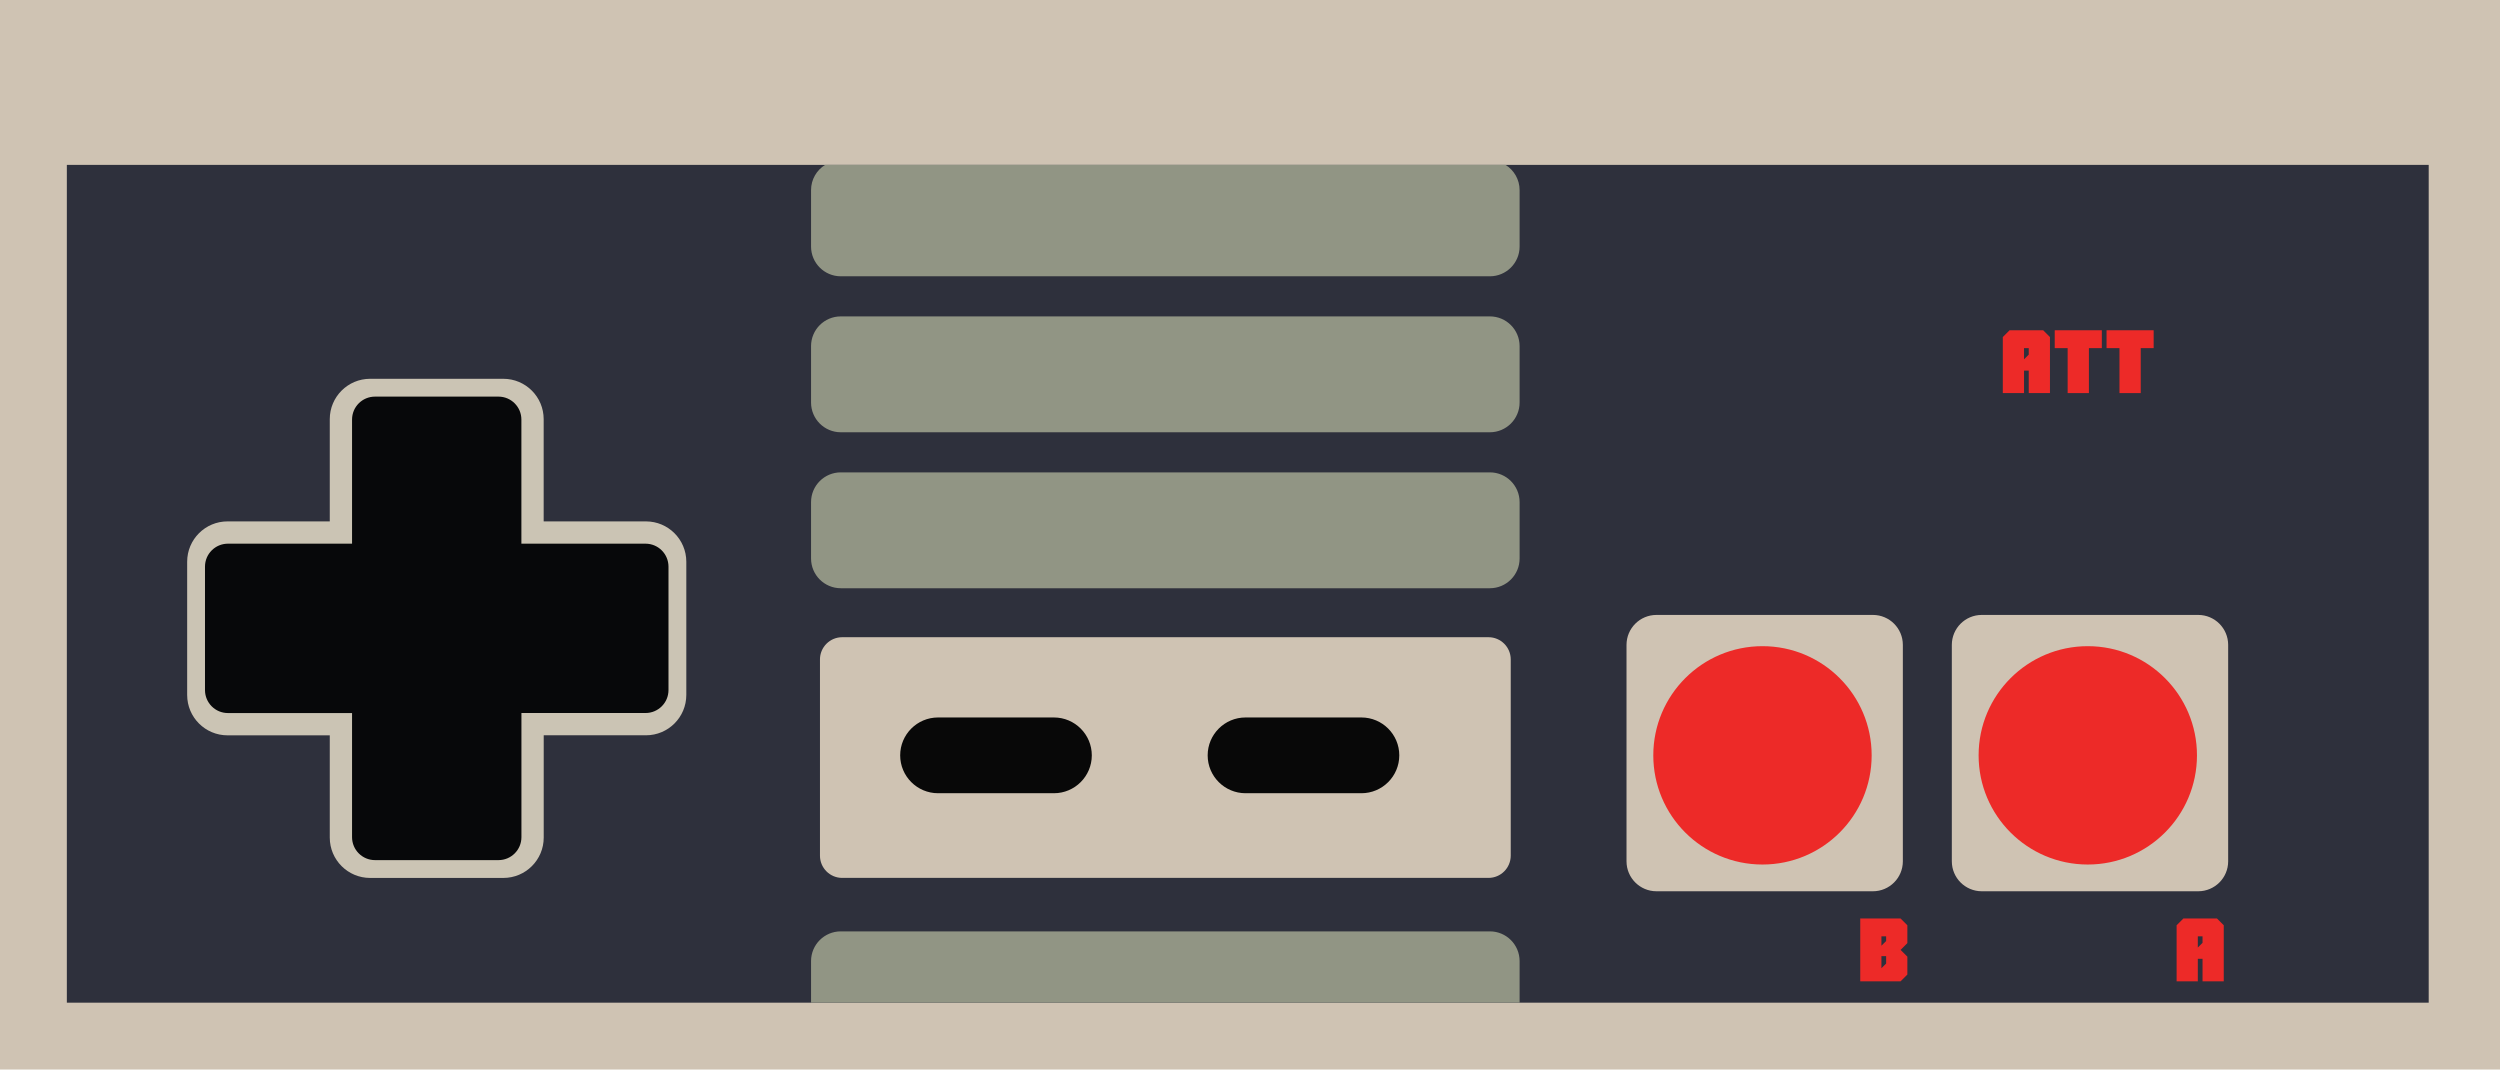 <?xml version="1.0" encoding="utf-8"?>
<!-- Generator: Adobe Illustrator 23.0.3, SVG Export Plug-In . SVG Version: 6.00 Build 0)  -->
<svg version="1.1" id="Layer_2" xmlns="http://www.w3.org/2000/svg" xmlns:xlink="http://www.w3.org/1999/xlink" x="0px" y="0px"
	 viewBox="0 0 561 240" style="enable-background:new 0 0 561 240;" xml:space="preserve">
<style type="text/css">
	.st0{fill:#CFC3B3;}
	.st1{fill:#2E303C;}
	.st2{fill:#ED2A28;}
	.st3{fill:#CBC4B4;}
	.st4{fill:#07080A;}
	.st5{fill:#919584;}
	.st6{fill:#080808;}
</style>
<g>
	<rect y="0" class="st0" width="561" height="240"/>
	<rect x="15" y="37" class="st1" width="530" height="188"/>
	<path class="st0" d="M420.28,200h-48.57c-3.71,0-6.72-3.01-6.72-6.72v-48.57c0-3.71,3.01-6.72,6.72-6.72h48.57
		c3.71,0,6.72,3.01,6.72,6.72v48.57C427,196.99,423.99,200,420.28,200z"/>
	<path class="st0" d="M493.28,200h-48.57c-3.71,0-6.72-3.01-6.72-6.72v-48.57c0-3.71,3.01-6.72,6.72-6.72h48.57
		c3.71,0,6.72,3.01,6.72,6.72v48.57C500,196.99,496.99,200,493.28,200z"/>
	<circle class="st2" cx="395.5" cy="169.5" r="24.5"/>
	<circle class="st2" cx="468.5" cy="169.5" r="24.5"/>
	<g>
		<path class="st3" d="M144.94,117H122V94.06c0-5-4.05-9.06-9.06-9.06H83.06c-5,0-9.06,4.05-9.06,9.06V117H51.06
			c-5,0-9.06,4.05-9.06,9.06v29.89c0,5,4.05,9.06,9.06,9.06H74v22.94c0,5,4.05,9.06,9.06,9.06h29.89c5,0,9.06-4.05,9.06-9.06V165
			h22.94c5,0,9.06-4.05,9.06-9.06v-29.89C154,121.05,149.95,117,144.94,117z"/>
		<path class="st4" d="M144.85,122H117V94.15c0-2.84-2.3-5.15-5.15-5.15H84.15C81.3,89,79,91.3,79,94.15V122H51.15
			c-2.84,0-5.15,2.3-5.15,5.15v27.71c0,2.84,2.3,5.15,5.15,5.15H79v27.85c0,2.84,2.3,5.15,5.15,5.15h27.71
			c2.84,0,5.15-2.3,5.15-5.15V160h27.85c2.84,0,5.15-2.3,5.15-5.15v-27.71C150,124.3,147.7,122,144.85,122z"/>
	</g>
	<path class="st5" d="M334.33,97H188.67c-3.68,0-6.67-2.99-6.67-6.67V77.67c0-3.68,2.99-6.67,6.67-6.67h145.66
		c3.68,0,6.67,2.99,6.67,6.67v12.66C341,94.01,338.01,97,334.33,97z"/>
	<path class="st5" d="M337.83,36.99c1.9,1.18,3.17,3.28,3.17,5.68v12.66c0,3.68-2.99,6.67-6.67,6.67H188.67
		c-3.68,0-6.67-2.99-6.67-6.67V42.67c0-2.4,1.26-4.5,3.16-5.67"/>
	<path class="st5" d="M334.33,132H188.67c-3.68,0-6.67-2.99-6.67-6.67v-12.66c0-3.68,2.99-6.67,6.67-6.67h145.66
		c3.68,0,6.67,2.99,6.67,6.67v12.66C341,129.01,338.01,132,334.33,132z"/>
	<path class="st5" d="M182,225v-9.33c0-3.68,2.99-6.67,6.67-6.67h145.66c3.68,0,6.67,2.99,6.67,6.67V225"/>
	<path class="st0" d="M334.01,197H188.99c-2.75,0-4.99-2.23-4.99-4.99v-44.03c0-2.75,2.23-4.99,4.99-4.99h145.03
		c2.75,0,4.99,2.23,4.99,4.99v44.03C339,194.77,336.77,197,334.01,197z"/>
	<path class="st6" d="M236.5,178h-26c-4.69,0-8.5-3.81-8.5-8.5v0c0-4.69,3.81-8.5,8.5-8.5h26c4.69,0,8.5,3.81,8.5,8.5v0
		C245,174.19,241.19,178,236.5,178z"/>
	<path class="st6" d="M305.5,178h-26c-4.69,0-8.5-3.81-8.5-8.5v0c0-4.69,3.81-8.5,8.5-8.5h26c4.69,0,8.5,3.81,8.5,8.5v0
		C314,174.19,310.19,178,305.5,178z"/>
	<g>
		<path class="st2" d="M458.49,74.11l1.52,1.52v12.58h-4.76v-5.05h-1.06v5.05h-4.76V75.63l1.52-1.52H458.49z M455.25,78.12h-1.06
			v2.51l1.06-1.05V78.12z"/>
		<path class="st2" d="M471.65,74.11v4.01h-2.9v10.09h-4.77V78.12h-2.9v-4.01H471.65z"/>
		<path class="st2" d="M483.28,74.11v4.01h-2.9v10.09h-4.77V78.12h-2.9v-4.01H483.28z"/>
	</g>
	<g>
		<path class="st2" d="M428.01,211.64l-1.52,1.52l1.52,1.51v4.02l-1.52,1.52h-9.05v-14.1h9.05l1.52,1.52V211.64z M423.25,210.12
			h-1.06v2.1l1.06-1.05V210.12z M423.25,214.56h-1.06v2.71l1.06-1.05V214.56z"/>
	</g>
	<g>
		<path class="st2" d="M497.49,206.11l1.52,1.52v12.58h-4.76v-5.05h-1.06v5.05h-4.76v-12.58l1.52-1.52H497.49z M494.25,210.12h-1.06
			v2.51l1.06-1.05V210.12z"/>
	</g>
</g>
</svg>
